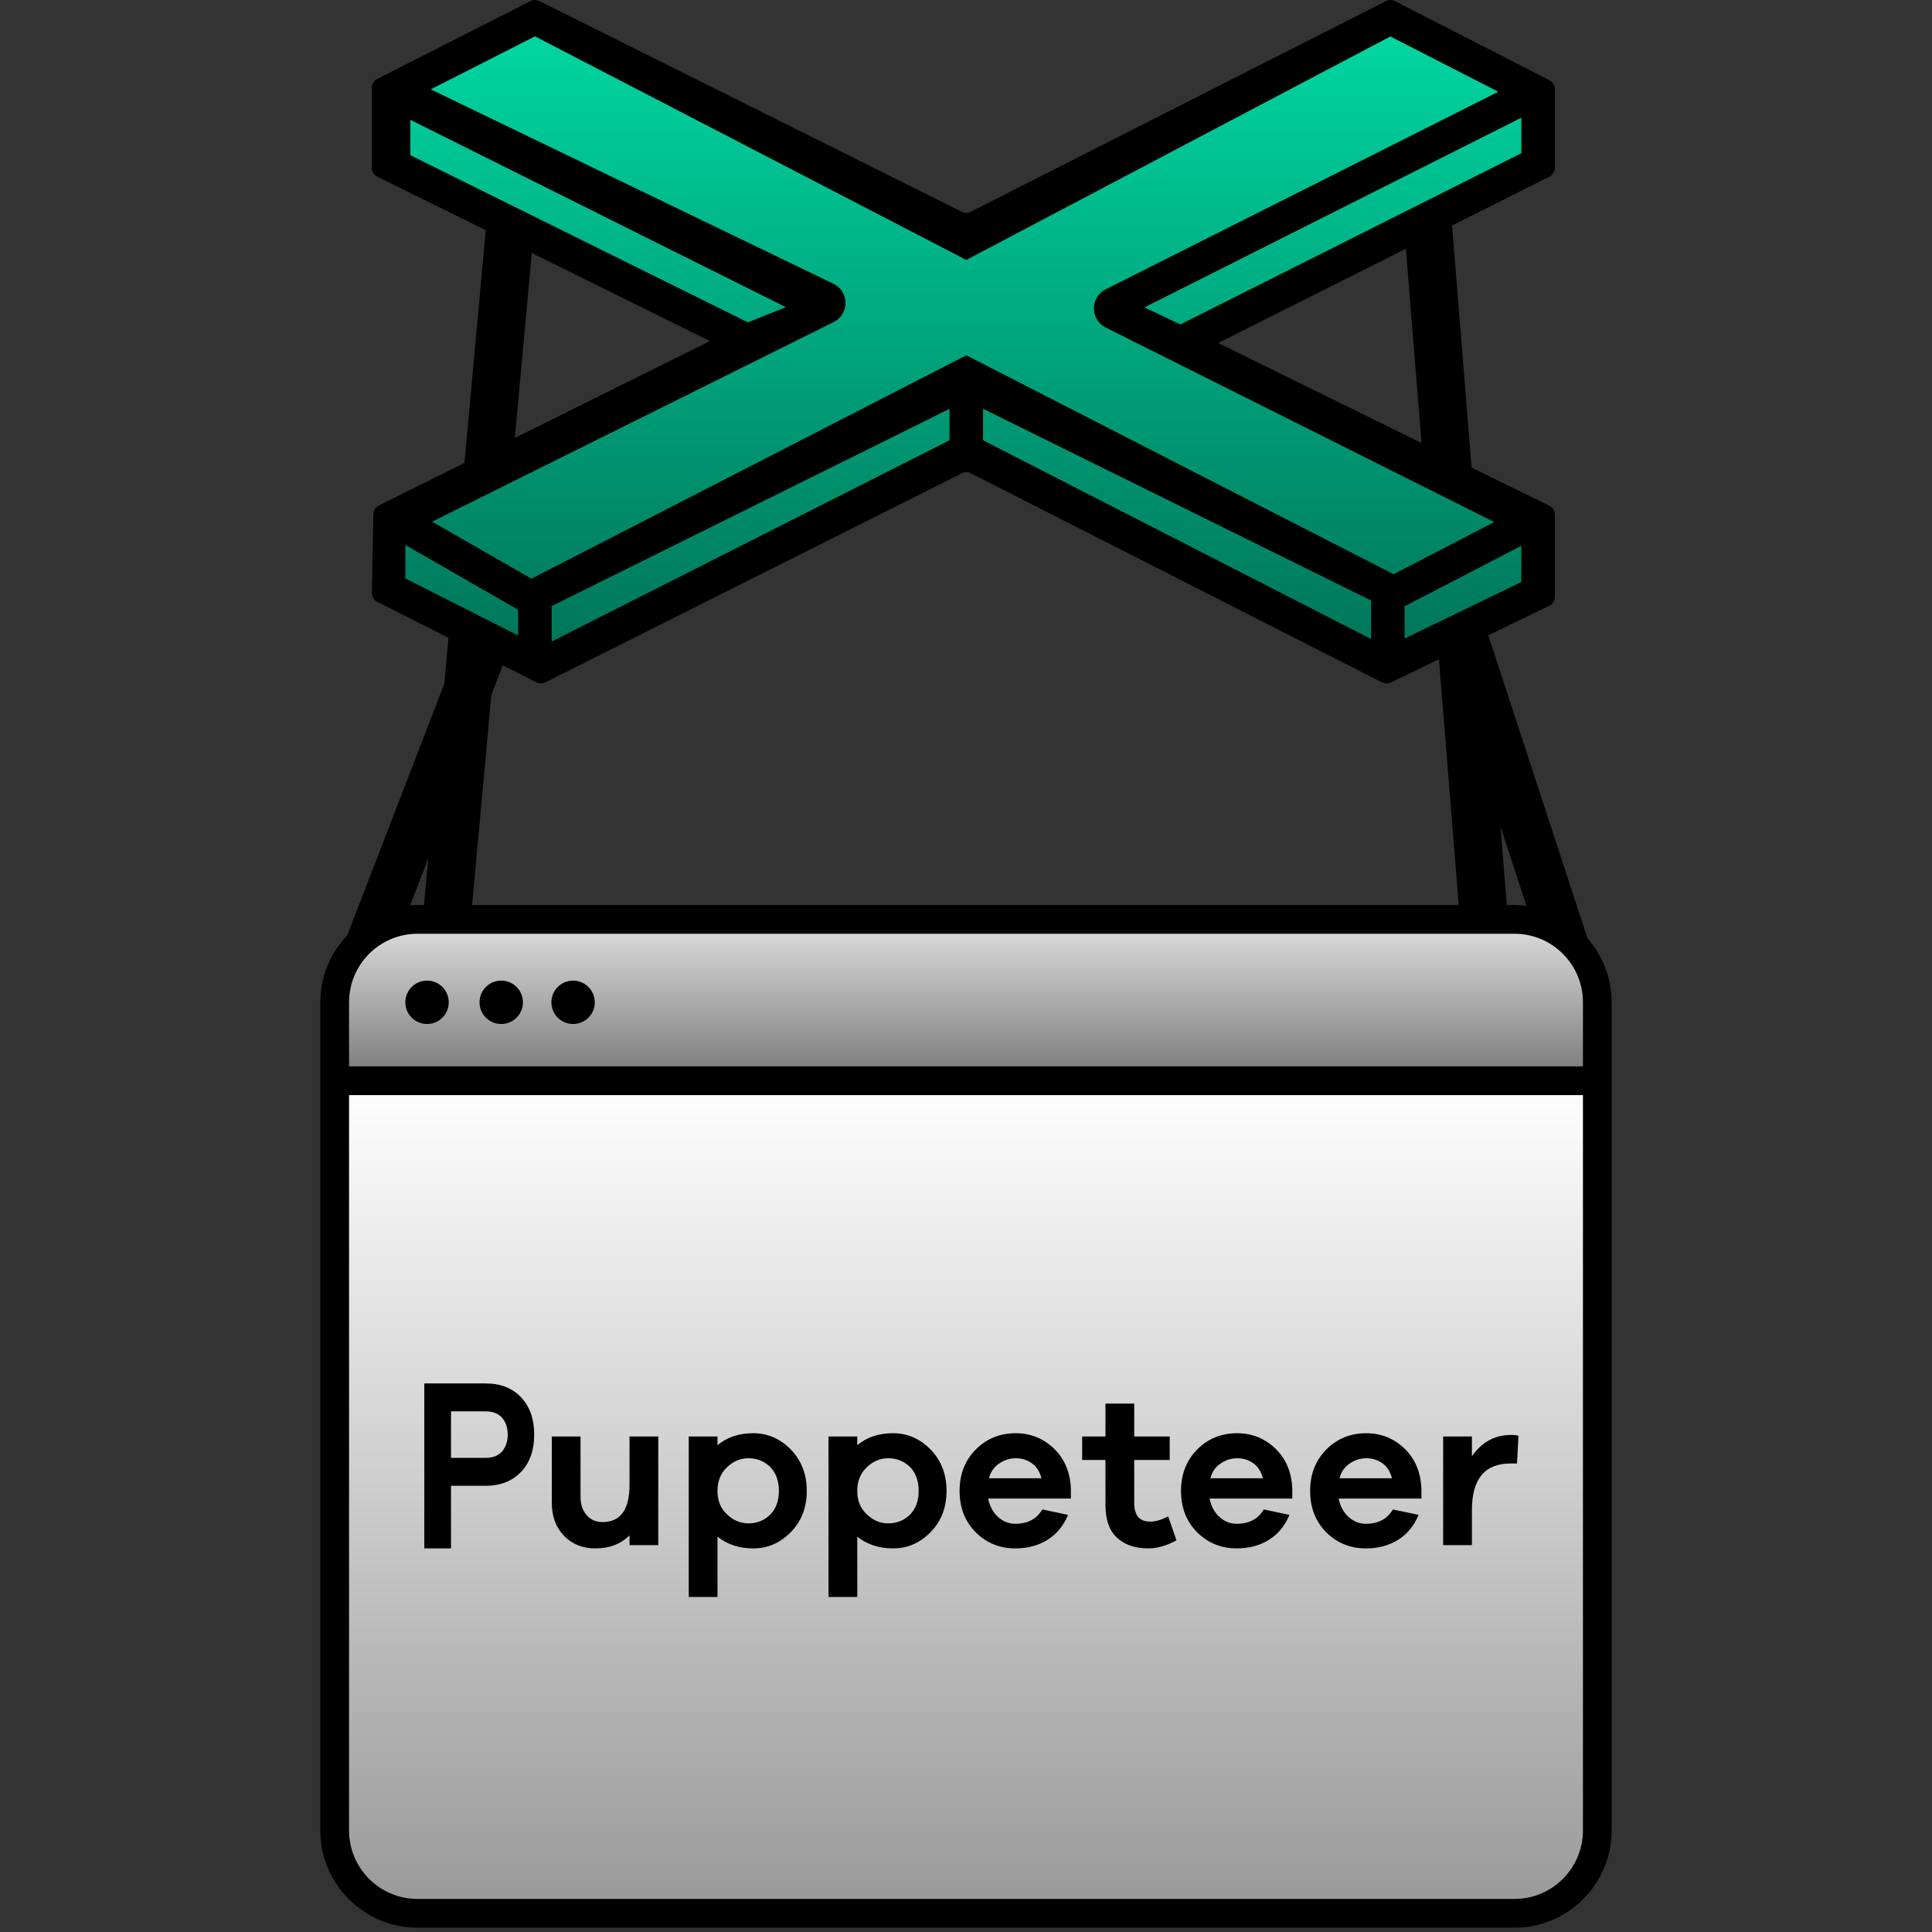 <svg width="100" height="100" viewBox="0 0 100 100" fill="none" xmlns="http://www.w3.org/2000/svg">
<rect x="0" y="0" width="100" height="100" fill="#333333" stroke="none"/>
<path d="M82.747 55.939H17.152V52.24C17.152 49.754 19.167 47.739 21.652 47.739H78.247C80.732 47.739 82.747 49.754 82.747 52.24V55.939Z" fill="url(#paint0_linear_59_45)"/>
<path d="M78.177 98.839H21.721C19.198 98.839 17.152 96.793 17.152 94.269V55.939H82.747V94.269C82.747 96.793 80.701 98.839 78.177 98.839Z" fill="url(#paint1_linear_59_45)"/>
<path d="M81.933 55.195V51.878C81.933 49.919 80.345 48.331 78.387 48.331H21.613C19.655 48.331 18.067 49.919 18.067 51.878V55.195H81.933ZM81.933 94.743V56.683H18.067V94.743C18.067 96.702 19.655 98.289 21.613 98.289H78.387C80.345 98.289 81.933 96.702 81.933 94.743ZM21.946 46.844L22.167 44.432L21.229 46.863C21.356 46.854 21.483 46.844 21.613 46.844H21.946ZM77.664 42.779L77.992 46.844H78.387C78.598 46.844 78.805 46.861 79.009 46.887L77.664 42.779ZM82.168 48.566C82.945 49.452 83.42 50.609 83.42 51.878V94.743C83.42 97.519 81.162 99.777 78.387 99.777H21.613C18.838 99.777 16.58 97.519 16.58 94.743V51.878C16.58 50.532 17.113 49.312 17.976 48.408L22.994 35.401L25.182 11.496L27.651 11.722L25.679 33.26L26.374 33.528L25.431 35.972L24.436 46.844H75.505L72.671 11.662L75.142 11.463L76.813 32.212L76.814 32.212L82.168 48.566ZM22.104 50.756C22.724 50.756 23.227 51.259 23.227 51.88C23.227 52.5 22.724 53.003 22.104 53.003C21.483 53.003 20.98 52.5 20.98 51.88C20.98 51.259 21.483 50.756 22.104 50.756ZM25.944 50.756C26.564 50.756 27.067 51.259 27.067 51.88C27.067 52.5 26.564 53.003 25.944 53.003C25.323 53.003 24.82 52.5 24.82 51.88C24.82 51.259 25.323 50.756 25.944 50.756ZM29.663 50.756C30.283 50.756 30.786 51.259 30.786 51.88C30.786 52.5 30.283 53.003 29.663 53.003C29.043 53.003 28.54 52.5 28.54 51.88C28.54 51.259 29.043 50.756 29.663 50.756Z" fill="black"/>
<path d="M25.985 75.13C26.178 74.907 26.279 74.613 26.279 74.249C26.279 73.885 26.178 73.603 25.985 73.38C25.782 73.156 25.497 73.051 25.131 73.051H23.344V75.459H25.131C25.497 75.459 25.782 75.353 25.985 75.13ZM25.131 71.606C25.903 71.606 26.513 71.841 26.97 72.323C27.427 72.804 27.65 73.45 27.65 74.249C27.65 75.059 27.427 75.694 26.98 76.175C26.523 76.657 25.914 76.904 25.131 76.904H23.344V80.145H21.962V71.606H25.131ZM32.584 76.843V74.352H34.072V79.976H32.584V79.469C32.133 79.919 31.547 80.145 30.815 80.145C30.139 80.145 29.598 79.919 29.18 79.48C28.764 79.041 28.561 78.477 28.561 77.778V74.352H30.048V77.463C30.048 77.857 30.15 78.184 30.364 78.421C30.567 78.657 30.837 78.781 31.186 78.781C32.122 78.781 32.584 78.139 32.584 76.843ZM39.876 78.387C40.169 78.082 40.315 77.677 40.315 77.17C40.315 76.663 40.169 76.245 39.876 75.941C39.571 75.637 39.199 75.479 38.737 75.479C38.32 75.479 37.949 75.637 37.622 75.952C37.295 76.268 37.137 76.674 37.137 77.17C37.137 77.665 37.295 78.071 37.622 78.375C37.949 78.691 38.32 78.849 38.737 78.849C39.199 78.849 39.571 78.691 39.876 78.387ZM38.996 74.183C39.729 74.183 40.383 74.465 40.935 75.028C41.487 75.603 41.758 76.313 41.758 77.17C41.758 78.026 41.487 78.736 40.935 79.3C40.383 79.863 39.74 80.145 38.996 80.145C38.264 80.145 37.644 79.942 37.137 79.537V82.659H35.649V74.352H37.137V74.803C37.633 74.386 38.253 74.183 38.996 74.183ZM47.111 78.387C47.404 78.082 47.55 77.677 47.55 77.17C47.55 76.663 47.404 76.245 47.111 75.941C46.806 75.637 46.434 75.479 45.972 75.479C45.555 75.479 45.184 75.637 44.857 75.952C44.53 76.268 44.372 76.674 44.372 77.17C44.372 77.665 44.53 78.071 44.857 78.375C45.184 78.691 45.555 78.849 45.972 78.849C46.434 78.849 46.806 78.691 47.111 78.387ZM46.231 74.183C46.964 74.183 47.618 74.465 48.17 75.028C48.722 75.603 48.993 76.313 48.993 77.17C48.993 78.026 48.722 78.736 48.17 79.3C47.618 79.863 46.975 80.145 46.231 80.145C45.499 80.145 44.879 79.942 44.372 79.537V82.659H42.884V74.352H44.372V74.803C44.868 74.386 45.488 74.183 46.231 74.183ZM51.19 76.516H53.906C53.816 76.166 53.647 75.907 53.41 75.738C53.173 75.569 52.892 75.479 52.576 75.479C52.272 75.479 51.979 75.569 51.72 75.749C51.449 75.93 51.269 76.189 51.19 76.516ZM52.576 74.183C53.343 74.183 54.008 74.453 54.56 74.983C55.112 75.524 55.394 76.211 55.428 77.057V77.564H51.145C51.224 77.958 51.393 78.274 51.652 78.511C51.911 78.747 52.204 78.871 52.554 78.871C53.196 78.871 53.658 78.623 53.951 78.128L55.281 78.409C55.045 78.984 54.684 79.413 54.211 79.706C53.737 79.999 53.185 80.145 52.554 80.145C51.742 80.145 51.055 79.863 50.502 79.311C49.95 78.759 49.668 78.037 49.668 77.17C49.668 76.302 49.95 75.581 50.514 75.017C51.066 74.465 51.754 74.183 52.576 74.183ZM59.53 78.759C59.812 78.759 60.127 78.668 60.465 78.488L60.894 79.728C60.375 80.01 59.89 80.145 59.428 80.145C58.741 80.145 58.2 79.953 57.805 79.581C57.411 79.21 57.219 78.657 57.219 77.902V75.569H56.013V74.352H57.219V72.65H58.707V74.352H60.544V75.569H58.707V77.789C58.707 78.432 58.978 78.759 59.53 78.759ZM62.651 76.516H65.367C65.277 76.166 65.108 75.907 64.871 75.738C64.635 75.569 64.353 75.479 64.037 75.479C63.733 75.479 63.44 75.569 63.181 75.749C62.91 75.93 62.73 76.189 62.651 76.516ZM64.037 74.183C64.804 74.183 65.469 74.453 66.021 74.983C66.573 75.524 66.855 76.211 66.889 77.057V77.564H62.606C62.685 77.958 62.854 78.274 63.114 78.511C63.373 78.747 63.666 78.871 64.015 78.871C64.657 78.871 65.12 78.623 65.412 78.128L66.742 78.409C66.506 78.984 66.145 79.413 65.672 79.706C65.198 79.999 64.646 80.145 64.015 80.145C63.203 80.145 62.516 79.863 61.964 79.311C61.411 78.759 61.129 78.037 61.129 77.17C61.129 76.302 61.411 75.581 61.975 75.017C62.527 74.465 63.215 74.183 64.037 74.183ZM69.334 76.516H72.05C71.96 76.166 71.791 75.907 71.554 75.738C71.317 75.569 71.036 75.479 70.72 75.479C70.416 75.479 70.123 75.569 69.864 75.749C69.593 75.93 69.413 76.189 69.334 76.516ZM70.72 74.183C71.487 74.183 72.152 74.453 72.704 74.983C73.256 75.524 73.538 76.211 73.572 77.057V77.564H69.289C69.368 77.958 69.537 78.274 69.796 78.511C70.055 78.747 70.348 78.871 70.698 78.871C71.34 78.871 71.802 78.623 72.095 78.128L73.425 78.409C73.189 78.984 72.828 79.413 72.355 79.706C71.881 79.999 71.329 80.145 70.698 80.145C69.886 80.145 69.199 79.863 68.646 79.311C68.094 78.759 67.812 78.037 67.812 77.17C67.812 76.302 68.094 75.581 68.658 75.017C69.21 74.465 69.898 74.183 70.72 74.183ZM78.203 74.273C78.373 74.273 78.508 74.284 78.598 74.318L78.519 75.749H78.192C76.851 75.749 76.186 76.55 76.186 78.162V79.976H74.698V74.352H76.186V75.377C76.693 74.645 77.37 74.273 78.203 74.273Z" fill="black"/>
<path d="M71.696 34.631L79.722 30.756V26.882L61.178 18.025L79.722 8.476V4.74L71.973 1.142L50.015 12.074L27.689 1.142L20.493 5.017V8.338L37.929 17.887L20.493 26.743V30.756L27.966 34.631L50.108 23.284L71.696 34.631Z" fill="url(#paint2_linear_59_45)"/>
<path d="M72.702 33.051V31.382L78.744 28.251V30.126L72.702 33.051ZM20.979 28.207L26.817 31.559V32.893L20.979 29.939V28.207ZM50.883 21.159L70.967 31.082V33.077L50.883 22.789V21.159ZM28.553 31.372L49.148 21.161V22.788L28.553 33.208V31.372ZM43.136 14.687L22.294 4.625L27.692 1.882L50.016 13.454L71.965 1.887L77.554 4.749L57.23 14.977C56.417 15.386 56.418 16.547 57.232 16.954L77.346 27.021L72.132 29.722L50.016 18.39L27.507 29.954L22.367 27.003L43.147 16.673C43.97 16.264 43.964 15.087 43.136 14.687ZM21.239 8.034V6.203L40.676 15.9L38.711 16.686L21.239 8.034ZM61.096 16.793C61.069 16.777 59.234 15.911 59.234 15.911L78.744 6.093V7.932L61.096 16.793ZM63.049 17.755L80.196 9.145C80.37 9.058 80.48 8.88 80.48 8.686V4.612C80.48 4.419 80.372 4.242 80.2 4.154L72.202 0.058C72.055 -0.017 71.882 -0.017 71.735 0.057L50.246 10.961C50.101 11.035 49.93 11.036 49.784 10.963L27.916 0.054C27.771 -0.019 27.599 -0.018 27.454 0.056L19.525 4.086C19.352 4.173 19.243 4.35 19.243 4.544V8.683C19.243 8.879 19.354 9.058 19.53 9.144L36.749 17.652L19.61 26.162C19.438 26.248 19.328 26.421 19.324 26.613L19.249 30.684C19.246 30.881 19.355 31.063 19.531 31.152L27.765 35.318C27.911 35.391 28.082 35.392 28.228 35.318L49.784 24.495C49.929 24.421 50.101 24.422 50.247 24.496L71.534 35.319C71.677 35.392 71.846 35.394 71.991 35.324L80.19 31.354C80.367 31.268 80.48 31.089 80.48 30.892V26.639C80.48 26.442 80.368 26.264 80.192 26.177L63.049 17.755Z" fill="black"/>
<defs>
<linearGradient id="paint0_linear_59_45" x1="49.95" y1="47.739" x2="49.95" y2="55.939" gradientUnits="userSpaceOnUse">
<stop stop-color="#DFDEDF"/>
<stop offset="1" stop-color="#797879"/>
</linearGradient>
<linearGradient id="paint1_linear_59_45" x1="49.949" y1="55.939" x2="49.949" y2="98.839" gradientUnits="userSpaceOnUse">
<stop stop-color="white"/>
<stop offset="1" stop-color="#999999"/>
</linearGradient>
<linearGradient id="paint2_linear_59_45" x1="50.108" y1="1.142" x2="50.108" y2="34.631" gradientUnits="userSpaceOnUse">
<stop stop-color="#00D8A2"/>
<stop offset="1" stop-color="#007256"/>
</linearGradient>
</defs>
</svg>
